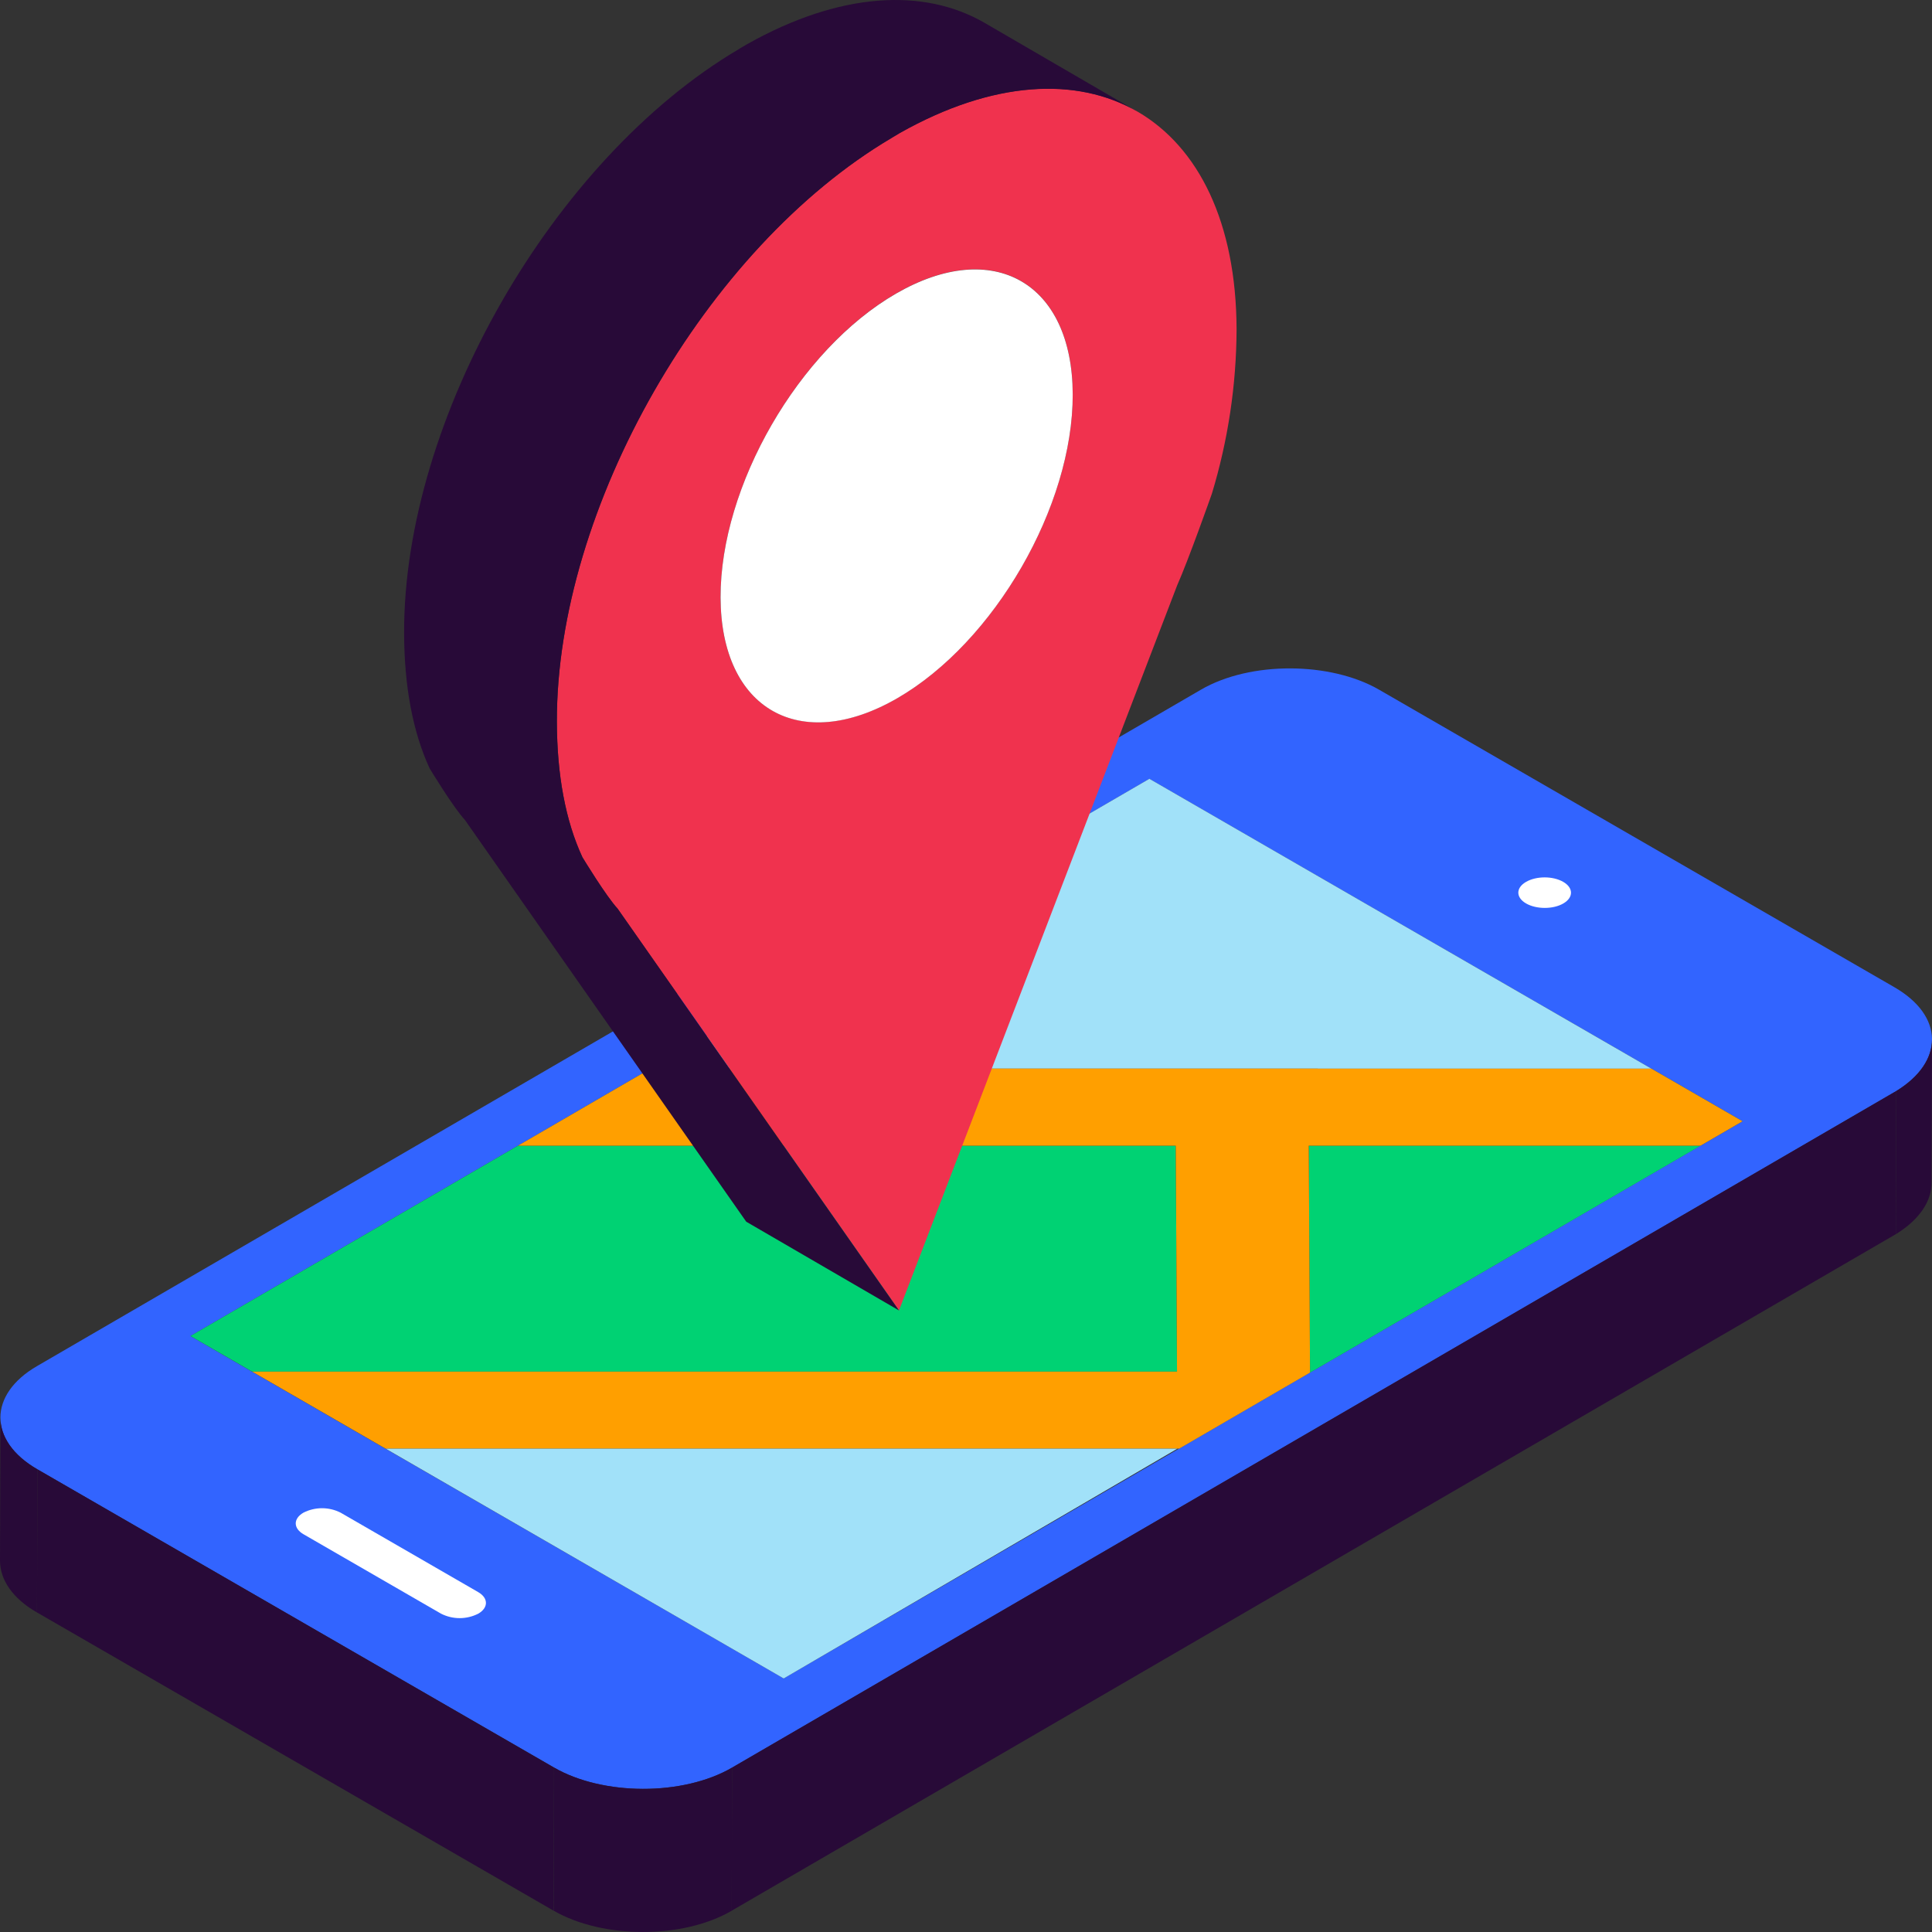 <svg width="140" height="140" viewBox="0 0 140 140" fill="none" xmlns="http://www.w3.org/2000/svg">
<rect x="0" y="0" width="140" height="140" fill="#333333" stroke="none"/>
<path d="M137.274 71.537C140.877 73.617 140.896 76.927 137.407 79.062L53.056 128.086C49.474 130.169 43.668 130.114 40.156 128.086L2.711 106.472C-0.894 104.391 -0.821 101.028 2.669 99.001L87.029 49.975C90.61 47.894 96.416 47.948 99.928 49.975L137.274 71.537ZM123.225 83.02L126.271 81.251L119.669 77.439L83.288 56.439L47.142 77.439L37.536 83.022L13.806 96.814L18.273 99.4L27.942 104.983L56.789 121.625L85.314 105.044L88.328 103.294L94.92 99.463L123.216 83.013" fill="#3264FF"/>
<path d="M119.669 77.439L47.142 77.438L83.288 56.434L119.669 77.439Z" fill="#A1E1F9"/>
<path d="M123.224 83.02L94.929 99.465L94.838 83.02H123.224Z" fill="#00D273"/>
<path d="M85.199 83.02L85.291 99.393H18.273L13.804 96.812L37.536 83.02H85.199Z" fill="#00D273"/>
<path d="M126.271 81.251L123.225 83.02H94.838L94.929 99.465L88.335 103.296L85.447 104.974H27.942L18.273 99.393H85.291L85.199 83.02H37.536L47.142 77.438L119.669 77.439L126.271 81.251Z" fill="#FF9F00"/>
<path d="M34.65 115.369C35.397 115.799 35.401 116.501 34.659 116.932C34.241 117.145 33.778 117.256 33.309 117.256C32.839 117.256 32.377 117.145 31.959 116.932L21.994 111.178C21.247 110.747 21.241 110.047 21.985 109.615C22.403 109.402 22.866 109.291 23.335 109.291C23.805 109.291 24.267 109.402 24.686 109.615L34.65 115.369Z" fill="white"/>
<path d="M85.323 104.974L56.789 121.629L27.942 104.974H85.323Z" fill="#A1E1F9"/>
<path d="M113.277 63.903C114.025 64.335 114.028 65.035 113.286 65.468C112.544 65.9 111.333 65.898 110.586 65.468C109.839 65.037 109.833 64.335 110.586 63.903C111.338 63.471 112.525 63.471 113.277 63.903Z" fill="white"/>
<path d="M140 75.331L139.97 85.705C139.97 87.042 139.095 88.38 137.379 89.434L137.407 79.062C139.125 78.008 140 76.668 140 75.331Z" fill="#280A38"/>
<path d="M0 113.089L0.03 102.716C0.03 104.071 0.905 105.432 2.711 106.472L2.681 116.846C0.875 115.805 0 114.45 0 113.089Z" fill="#280A38"/>
<path d="M137.407 79.062L137.377 89.434L53.018 138.458L53.048 128.086L137.407 79.062Z" fill="#280A38"/>
<path d="M40.147 128.086L40.119 138.458L2.681 116.844L2.711 106.472L40.147 128.086Z" fill="#280A38"/>
<path d="M53.048 128.086L53.025 138.458C49.443 140.541 43.638 140.487 40.126 138.458L40.154 128.086C43.659 130.114 49.465 130.169 53.048 128.086Z" fill="#280A38"/>
<path d="M65.216 9.625C78.669 2.054 89.563 8.367 89.607 23.87C89.592 27.902 88.989 31.911 87.819 35.77C87.734 36.01 86.132 40.546 85.297 42.429L65.144 94.962L44.755 65.844C43.913 64.93 42.289 62.256 42.203 62.116C40.978 59.472 40.365 56.166 40.353 52.316C40.309 36.813 51.133 17.964 64.584 10.012C64.691 9.94 64.796 9.884 64.902 9.821L65.216 9.625ZM65.018 50.591C72.061 46.524 77.756 36.661 77.733 28.563C77.71 20.466 71.978 17.199 64.934 21.266C57.89 25.333 52.192 35.198 52.215 43.295C52.237 51.392 57.971 54.659 65.018 50.591" fill="#F0324E"/>
<path d="M64.934 21.273C71.978 17.206 77.709 20.473 77.733 28.57C77.758 36.668 72.061 46.531 65.018 50.598C57.974 54.665 52.243 51.401 52.215 43.302C52.187 35.203 57.886 25.342 64.934 21.273Z" fill="white"/>
<path d="M82.425 8.095L71.358 1.662C66.948 -0.901 60.867 -0.583 54.145 3.199C54.038 3.26 53.935 3.325 53.83 3.384C53.725 3.444 53.62 3.502 53.513 3.575C40.061 11.525 29.239 30.376 29.283 45.88C29.293 49.73 29.913 53.039 31.133 55.68C31.218 55.821 32.84 58.495 33.684 59.409L54.075 88.529L65.147 94.962L44.755 65.844C43.913 64.93 42.289 62.256 42.203 62.116C40.978 59.472 40.365 56.166 40.353 52.316C40.309 36.813 51.133 17.964 64.584 10.012C64.691 9.94 64.796 9.884 64.902 9.821L65.216 9.635C71.937 5.85 78.019 5.533 82.425 8.095Z" fill="#280A38"/>
</svg>
